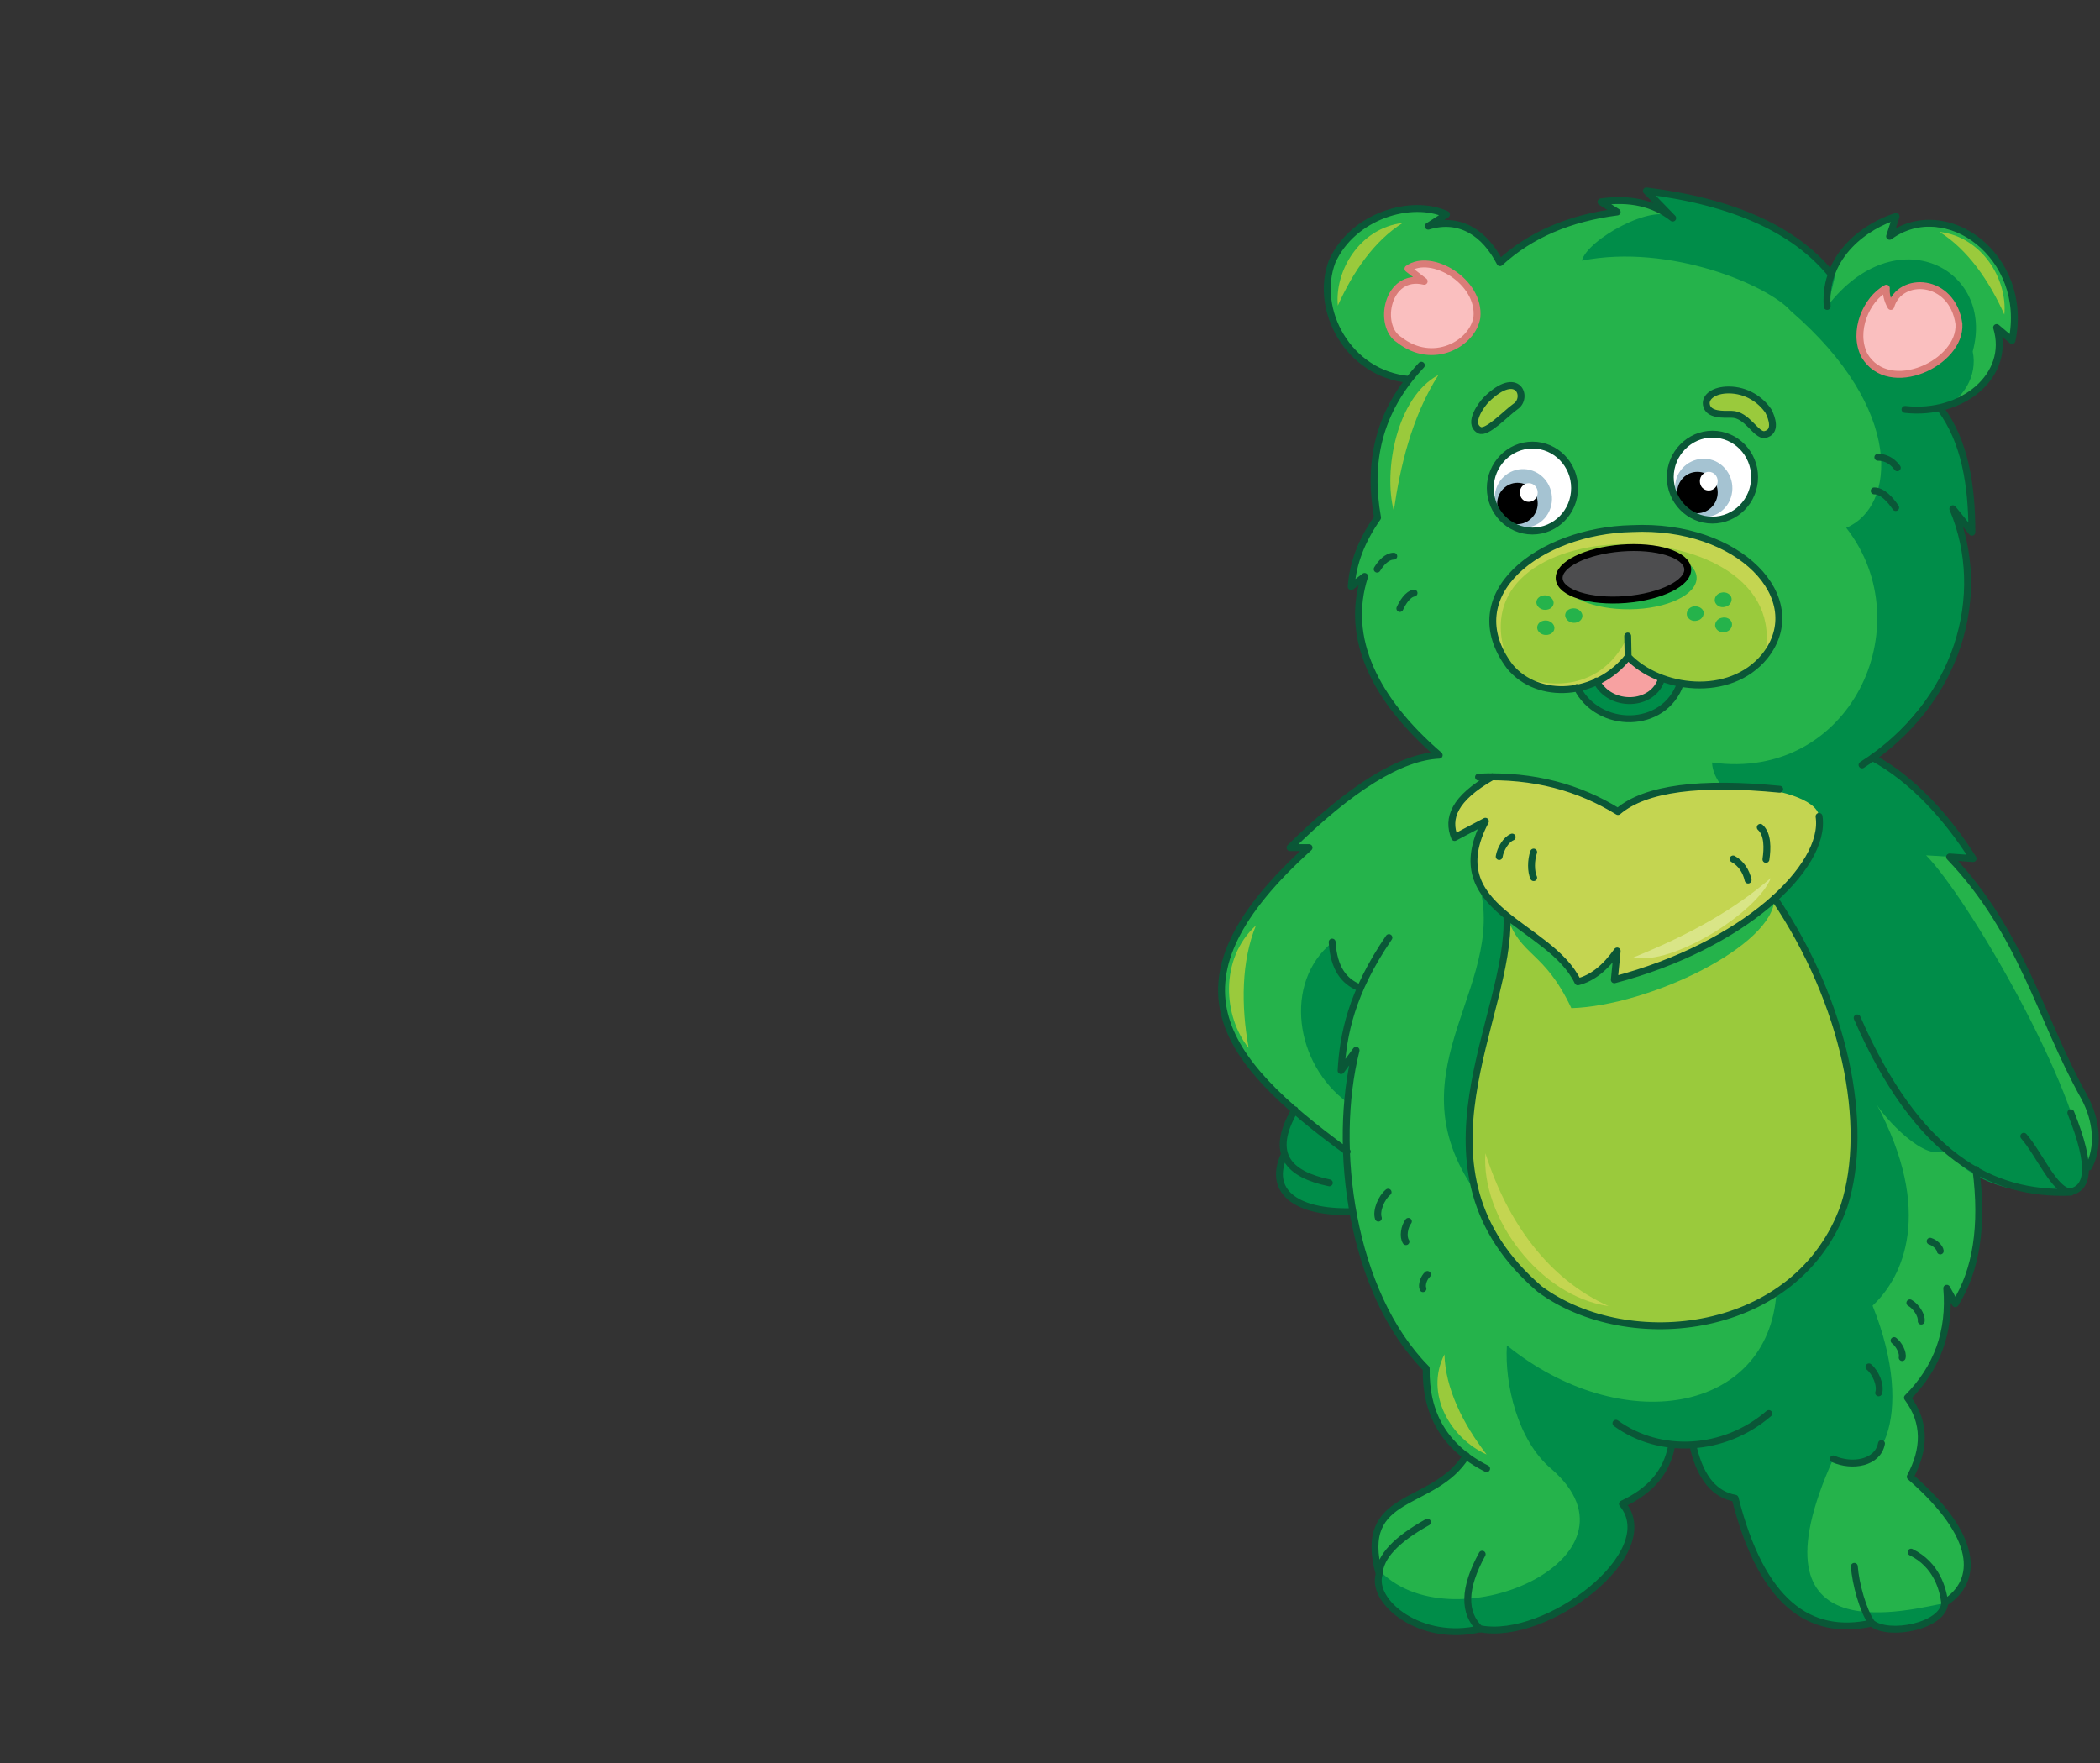 <?xml version="1.0" encoding="utf-8"?>
<!-- Generator: Adobe Illustrator 21.1.0, SVG Export Plug-In . SVG Version: 6.00 Build 0)  -->
<svg version="1.1" id="Layer_1" xmlns="http://www.w3.org/2000/svg" xmlns:xlink="http://www.w3.org/1999/xlink" x="0px" y="0px"
	 viewBox="0 0 518 435" style="enable-background:new 0 0 518 435;" xml:space="preserve">
<rect x="0" y="0" width="518" height="435" fill="#333333" stroke="none"/>
<style type="text/css">
	.st0{fill-rule:evenodd;clip-rule:evenodd;fill:#25B34B;}
	.st1{fill-rule:evenodd;clip-rule:evenodd;fill:#008D49;}
	.st2{fill-rule:evenodd;clip-rule:evenodd;fill:#9ACA3C;}
	.st3{fill-rule:evenodd;clip-rule:evenodd;fill:#C4D551;}
	.st4{fill-rule:evenodd;clip-rule:evenodd;fill:#D9E587;}
	.st5{fill-rule:evenodd;clip-rule:evenodd;fill:#FABFBF;}
	.st6{fill:none;stroke:#DA7C78;stroke-width:1.7;stroke-linecap:round;stroke-linejoin:round;stroke-miterlimit:22.926;}
	.st7{fill-rule:evenodd;clip-rule:evenodd;fill:#FFFFFF;}
	.st8{fill-rule:evenodd;clip-rule:evenodd;fill:#A5C3D2;}
	.st9{fill-rule:evenodd;clip-rule:evenodd;}
	.st10{fill:none;stroke:#0A5737;stroke-width:1.7;stroke-linecap:round;stroke-linejoin:round;stroke-miterlimit:22.926;}
	.st11{fill-rule:evenodd;clip-rule:evenodd;fill:#F7A1A1;}
	.st12{fill-rule:evenodd;clip-rule:evenodd;fill:#4D4D4F;}
	.st13{fill:none;stroke:#000000;stroke-width:1.7;stroke-linecap:round;stroke-linejoin:round;stroke-miterlimit:22.926;}
</style>
<path class="st0" d="M451.1,67.1c4.3-7.3,9.8-11.8,16.6-13.6l-1.6,4.9c13.8-8.2,34.3,3.9,30.2,25.7l-3.8-3.2
	c1.8,10.6-3.5,16.8-13.8,20c5.9,8.1,7.7,18.7,7.6,30.3l-4.7-5.8c9.8,20.5,3.2,41-19.8,61.4c11.6,7.4,19.5,15.8,24.8,24.9l-5.8-0.4
	c16.1,16.2,29.3,54.3,35.1,62.7c1.4,7.2,0.9,12.2-1.5,14.9l-1.2,3.7l-2.4,1.4c-6.2,0.7-13.8-0.8-23.6-5.5
	c1.7,14.4,0.1,25.4-5.1,33.1l-1.9-3.6c1.1,11-2.2,20-9.7,27c4.9,7.6,4.1,13.8,0.7,19.5c16.7,14,17.2,23.8,8.5,31.1
	c-0.5,6.1-11.7,8.6-18,5c-14.8,3.9-26.5-4.5-33.7-30.8c-5.1-0.9-8.9-4.4-10.2-13.2l-5.5,0.4c-1.3,7.2-5.3,11.9-12.1,14.2
	c7.6,7.6-9.5,33.2-35.1,30.8c-13.6,3.5-27.3-4.3-25.3-15c-4.2-18.1,15.2-16.5,21.9-27.7c-6.3-5.5-10.5-12.1-9.9-21.5
	c-7.9-8.6-14.5-20.3-18.1-38.7l-1.6-15.1l-12.8-10c-26.5-21.7-22.9-43.3,3.4-64.9H318c12.6-13.1,24.8-20.7,36.8-22.8
	c-16.1-13.3-22.2-28-18.4-44.1l-3.3,2.5c-0.1-6.1,1.8-11.8,6.5-17c-2.8-12.4-0.1-23.7,7.9-34.1c-15.1-1.3-23.5-17.3-19-29.1
	c5.1-11.3,19.6-15.6,28.2-11.6l-4.5,2.9c7.9-2.4,14,1.8,17.7,9c7.5-6.9,17.2-11,28.9-12.5l-4-2.5c7.1-1,13,0.3,17.7,4l-6.5-6.7
	C427.8,49.7,442.4,56.7,451.1,67.1z"/>
<path class="st1" d="M451.1,67.1c4.3-7.3-0.4,8.5-0.4,8.5c17-22.2,41.5-9.2,35.9,11.1c1.3,6.1-2.5,12-7.8,14.2
	c5.9,8.1,7.7,18.7,7.6,30.3l-4.7-5.8c9.8,20.5,3.2,41-19.8,61.4c10.9,6.9,19.2,15.2,24.8,24.9l-11.6-0.7c10,10.1,37.4,56.7,39.4,78
	l-1.2,3.7l-2.4,1.4c-6.2,0.7-23,0.5-30.8-10.6c-4.9,4-15.8-8.4-17.2-11.1c14.1,26.5,6.6,42.6-1,49.7c11.1,27.6,1.3,45.1-9.7,37.8
	c-22.2,49.2,20,36.8,27.5,35.6c-0.5,6.1-11.7,8.6-18,5c-14.8,3.9-26.5-4.5-33.7-30.8c-5.1-0.9-8.9-4.4-10.2-13.2l-5.5,0.4
	c-1.3,7.2-5.3,11.9-12.1,14.2c7.6,7.6-9.5,33.2-35.1,30.8c-13.6,3.5-27.3-4.3-25.3-15c17.3,19.6,68.5-2.4,42.8-24.6
	c-8.3-7-11.5-21-10.9-30.4c28.2,22.8,64.6,16.9,66.5-13.1L372,279.4l-7.9,14.8c-22.1-31.2,10.1-52-0.2-78.9l14.4-5.2
	c12.6-13.1,53.1-0.8,65.1-2.9c-6.5-4.5-20.7-10.5-21.1-19.1c34,4.8,52-33.7,33.1-57.9c12.2-5.1,14.6-29.1-13.7-53.5
	c-5.4-6.2-29.7-16.7-51.5-12.4c1.3-5.2,17.7-14.3,22.4-10.6l-6.5-6.7C427.8,49.7,442.4,56.7,451.1,67.1z"/>
<path class="st1" d="M414.5,168.6l-13.1-6.6l-12.5,7.5C394.1,181,410.4,179.5,414.5,168.6z M316.7,285.1l0.1-5.3l2.6-6l12.8,10
	l1.6,15.1C319,299.3,312.9,293.5,316.7,285.1z M328.6,232.5c0.3,6.3,2.9,9.4,6.6,11.2l-2.8,9.3l-1.6,11.2l3.4-3.7l-1.8,11.5
	C319.4,262.5,316.5,242.4,328.6,232.5z"/>
<path class="st2" d="M371.7,225.8l66-4.3c17.5,25.9,23.5,56,17.2,75.8c-11.4,32.2-53.3,36.7-75.1,20.6
	C345.3,288.3,372.9,250.7,371.7,225.8z"/>
<path class="st0" d="M437.7,221.6c-1.2-8.1-24.7-24.7-37.3-14.5c-7.6-5.2-17.9-8.1-31.1-8.6c-9.5,5.4-11.2,10.3-9.3,15l11.7,12.4
	c3.3,10.2,9.1,8.4,15.9,22.8C406.8,248.1,437.6,233.3,437.7,221.6z"/>
<path class="st3" d="M448.7,201.3c-1.2-8.1-36.9-11.3-49.6-1.2c-7.6-5.2-17.9-8.1-31.1-8.6c-9.5,5.4-11.2,10.3-9.3,15l7.6-4
	c-11.6,22,15.9,25.2,22.8,39.6c3.6-0.9,6.8-3.5,9.7-7.6l-0.7,7.1C429.9,233.3,450.6,213.9,448.7,201.3z"/>
<path class="st4" d="M402.9,236.2c14.5-5.9,25.1-12,33.9-19.6C433.5,225,412.6,238.3,402.9,236.2z"/>
<path class="st5" d="M364.3,78.3c-1,6.4-10.8,12.1-19.2,5.5c-5.4-3.4-3-16.6,6.2-14.4l-4-3.1C353,62.2,365.2,69.4,364.3,78.3z"/>
<path class="st6" d="M364.3,78.3c-1,6.4-10.8,12.1-19.2,5.5c-5.4-3.4-3-16.6,6.2-14.4l-4-3.1C353,62.2,365.2,69.4,364.3,78.3z"/>
<path class="st5" d="M459.9,87.7c-3-5.9,0.4-13.9,5.4-16.6c-0.1,1.4,0.2,2.9,1.1,4.5c2.2-7.7,15.2-7.1,16.8,4.3
	C483.8,89.5,466,97.9,459.9,87.7z"/>
<path class="st6" d="M459.9,87.7c-3-5.9,0.4-13.9,5.4-16.6c-0.1,1.4,0.2,2.9,1.1,4.5c2.2-7.7,15.2-7.1,16.8,4.3
	C483.8,89.5,466,97.9,459.9,87.7z"/>
<path class="st7" d="M378,131.1c5.7,0,10.4-4.8,10.4-10.6c0-5.9-4.7-10.6-10.4-10.6c-5.7,0-10.4,4.8-10.4,10.6
	C367.6,126.3,372.3,131.1,378,131.1z"/>
<path class="st7" d="M422.4,128.4c5.7,0,10.4-4.8,10.4-10.6c0-5.9-4.7-10.6-10.4-10.6S412,112,412,117.8
	C412,123.6,416.7,128.4,422.4,128.4z"/>
<path class="st8" d="M378.7,116.4c3.5,1.7,5.1,5.9,3.5,9.6c-1.6,3.6-5.8,5.2-9.4,3.5c-3.5-1.7-5.1-5.9-3.5-9.6
	C370.9,116.3,375.1,114.7,378.7,116.4z"/>
<path class="st8" d="M423.2,113.8c3.5,1.7,5.1,5.9,3.5,9.6c-1.6,3.6-5.8,5.2-9.4,3.5c-3.5-1.7-5.1-5.9-3.5-9.6
	C415.5,113.7,419.7,112.2,423.2,113.8z"/>
<path class="st9" d="M374.3,129.3c2.7,0,5-2.3,5-5.1s-2.2-5.1-5-5.1c-2.7,0-5,2.3-5,5.1C369.4,127,371.6,129.3,374.3,129.3z"/>
<path class="st9" d="M418.7,126.6c2.7,0,5-2.3,5-5.1c0-2.8-2.2-5.1-5-5.1c-2.8,0-5,2.3-5,5.1C413.8,124.3,416,126.6,418.7,126.6z"/>
<path class="st7" d="M377.1,123.8c1.2,0,2.2-1,2.2-2.3c0-1.3-1-2.3-2.2-2.3s-2.2,1-2.2,2.3C374.9,122.8,375.8,123.8,377.1,123.8z"/>
<path class="st7" d="M421.5,121c1.2,0,2.2-1,2.2-2.3s-1-2.3-2.2-2.3c-1.2,0-2.2,1-2.2,2.3S420.2,121,421.5,121z"/>
<path class="st2" d="M436.2,101.4c-1.9-2.8-5.4-5.2-9.8-5.2c-3.6,0-5.8,1.7-5.5,3.6c0.4,2.7,4.4,2.4,6.2,2.4c3.9,0,6,5.3,8.2,5
	C438.3,106.6,437.1,103.1,436.2,101.4z M373.8,100.3c3.3-2.1,0.7-9.5-7.2-1.7c-1,1-4.7,5.8-1.7,7.5
	C366.7,107.1,371.3,102.1,373.8,100.3z"/>
<path class="st10" d="M436.2,101.4c-1.9-2.8-5.4-5.2-9.8-5.2c-3.6,0-5.8,1.7-5.5,3.6c0.4,2.7,4.4,2.4,6.2,2.4c3.9,0,6,5.3,8.2,5
	C438.3,106.6,437.1,103.1,436.2,101.4z M373.8,100.3c3.3-2.1,0.7-9.5-7.2-1.7c-1,1-4.7,5.8-1.7,7.5
	C366.7,107.1,371.3,102.1,373.8,100.3z"/>
<path class="st11" d="M409.9,167.3l-4.5-2.4l-3.8-3.1l-3.8,3.8l-4,2.3C397.2,175.2,408.2,173.7,409.9,167.3z"/>
<path class="st2" d="M401.6,161.9l-0.1-5.1L401.6,161.9c-7.6,9.8-22.2,10.9-29.2,2.4c-12.8-18.6,7.4-33.5,30.1-34
	c24.3-1,44.1,17.3,32.8,31.5C426.5,172.4,409.3,170,401.6,161.9z"/>
<path class="st3" d="M401.5,156.9c-3.9,8.9-13.2,14.7-26.2,10.1c9.5,5.2,17.2,4.2,26.2-4.4V156.9z M372.4,164.3
	c-12.8-18.6,7.4-33.5,30.1-34c24.3-1,44.1,17.3,32.8,31.5C443.2,124.8,355.3,124.4,372.4,164.3z"/>
<path class="st10" d="M422.4,107.1c5.8,0,10.4,4.8,10.4,10.6c0,5.9-4.7,10.6-10.4,10.6c-5.8,0-10.4-4.8-10.4-10.6
	C412,111.9,416.7,107.1,422.4,107.1z M378,109.8c5.8,0,10.4,4.8,10.4,10.6c0,5.9-4.7,10.6-10.4,10.6c-5.8,0-10.4-4.8-10.4-10.6
	C367.6,114.6,372.3,109.8,378,109.8z M350.6,90.1c-10.8,11.5-13.2,24.2-10.8,37.6c-4,5.7-6.1,11.3-6.5,17l3.3-2.5
	c-4.9,15.2,2.5,30.4,18.4,44.1c-9.4,0.4-21.7,7.9-36.8,22.8h4.7c-36.2,32.7-22.6,51.7,9.4,75 M437.7,221.6
	c17.5,25.9,23.5,56,17.2,75.8c-11.4,32.2-53.3,36.7-75.1,20.6c-34.5-29.6-6.9-67.2-8.1-92.1 M461.9,186.9
	c9.7,5.2,18.3,14.6,24.8,24.9l-5.8-0.4c17.9,18.7,22.2,39.5,33.2,59.2c3.3,6.1,3.6,12.6,1.1,17.3 M510.8,274.5
	c5.4,13.5,4.2,18.5,0,19.5c-3.9,0.1-7.7-9.2-11.6-13.7 M510.8,294.1c-19.7,0.8-37.9-9.1-52.7-43 M348.8,146.3
	c-1.6,0.3-2.8,2.3-3.5,3.8 M462.3,121.1c2.1,0,4,2.2,5.3,4.1 M463.2,112.8c2.5,0,4,1.5,4.8,2.6 M427.5,211.9c2,1.1,3.2,3,3.7,5.2
	 M434.2,204.1c1.9,1.7,1.8,5.2,1.4,7.9 M373,206.5c-1.5,0.6-2.9,2.9-3.2,4.8 M378.3,210.2c-0.7,2-0.7,4.8,0,6.3 M340,300.5
	c-0.6-1.8,0.7-5,2.4-6.4 M346.8,306.3c-0.8-1.2-0.4-3.7,0.6-5 M351,317.9c-0.4-0.9,0.2-2.7,1.1-3.5 M473.9,325.9
	c0.2-1.4-1.3-3.7-2.8-4.5 M463.4,343.6c0.6-1.8-0.7-5-2.4-6.4 M478.6,308.6c-0.1-0.9-1.4-2.1-2.5-2.4 M469.2,334.9
	c0.3-1.2-0.8-3.3-2-4.2 M343.8,137.2c-1.7,0-3.2,1.7-4.1,3.2 M452.2,359.9c4.7,2.1,11,1,11.9-3.8 M457.4,386.4
	c0.3,4.2,2.1,10.9,4.3,14 M417.8,357.5c1.8,7.2,5.2,11.2,10.2,12.1c6.5,25.7,18.3,34.2,33.7,30.8c4.1,3.4,17.7,0.8,18-5
	c8.5-5.4,8.4-16.4-8.5-31.1c3.6-6.8,3.9-13.3-0.7-19.5c7.4-7.4,10.6-16.4,9.7-27l2.1,3.8c5.2-8.2,6.9-19.2,5.1-33.1 M398.6,351.1
	c10.9,7.9,26.7,7.1,37.7-2.4 M361.7,359.1c-8,13-27.2,8.6-21.5,29.2c-2.1,7,10.4,17,24.9,13.5c16.4,3.2,45.2-18.7,35.1-30.8
	c6.9-3.2,10.9-7.9,12.1-14.2 M389,169.6c5.2,10.4,21.5,10.5,25.5-1 M393.8,168c3.3,6.7,14.1,6.4,16.1-0.7 M401.5,156.9l0.1,5.1
	c-7.6,9.8-22.2,10.9-29.2,2.4c-13.3-17.8,7.4-33.5,30.1-34c26.5-1.3,44.1,17.3,32.8,31.5c-8.7,10.6-26,8.2-33.7,0.1 M459.3,188.7
	c23.9-15.3,31.3-42.1,22.4-63.2l4.7,5.8c0-11.8-1.8-22.4-7.6-30.3 M450.7,75.6c-0.9-13,10.1-20.1,17-22.2l-1.6,4.9
	c13.9-10.1,34.5,4.9,30.2,25.7l-3.8-3.2c3.6,11.8-8.4,21.8-22.6,20.2 M439,194.7c-19.4-1.9-33.1-0.3-39.9,5.5
	c-9.4-5.8-20.6-9.1-34.4-8.5 M368.1,191.6c-9.5,5.4-11.2,10.3-9.3,15l7.6-4c-11.6,22,15.9,25.2,22.8,39.6c3.6-0.9,6.8-3.5,9.7-7.6
	l-0.7,7.1c31.7-8.3,52.4-27.8,50.5-40.3 M471.4,382.9c6.3,3.1,7.9,9.1,8.3,12.6 M365.6,383.4c-4.6,8.4-4.7,14.5-0.5,18.5
	 M342.6,231.3c-9.3,13.6-11.3,24-11.8,32.8l3.7-5c-6,23.8-1.2,59.8,17.3,78.5c-0.2,11,4.4,19.4,14.9,24.7 M352.1,375.5
	c-7.7,4.3-11.7,8.5-11.9,12.8 M347.6,93.6c-15.1-1.3-23.5-17.3-19-29.1c5.1-11.3,19.6-15.6,28.2-11.6l-4.5,2.9
	c7.9-2.4,14,1.8,17.7,9c7.5-6.9,17.2-11,28.9-12.5l-4-2.5c7.1-1,13,0.3,17.7,4l-6.5-6.7c21.8,2.7,36.5,9.7,45.2,20.1 M333.7,298.9
	c-14.7,0.4-20.8-5.4-17-13.8 M327.9,291.8c-10-2.1-14.9-7-8.5-18 M335.2,243.6c-3.6-1.5-6.2-4.6-6.6-11.2"/>
<path class="st3" d="M366.4,284.5c5.4,17,15.6,31.1,30.4,37.7C379.8,319.8,365.3,300.3,366.4,284.5z"/>
<path class="st2" d="M308,258.5c-1.9-10.4-1.8-21.4,1.8-30.2C300.7,236.6,301.8,250.9,308,258.5z M354.8,92.5
	c-6.6,10.4-9.4,22.5-11,33.5C341.2,116.1,344.5,98,354.8,92.5z M330,75.4c3.7-8.3,9-16,16-20.4C335.3,56.3,329.2,66.9,330,75.4z
	 M494.4,77.6c-3.7-8.3-9-16-16-20.4C489.1,58.5,495.2,69.1,494.4,77.6z M366.7,358.8c-5.9-7.6-10.2-16.4-10.4-24.7
	C351.3,343.9,357.9,354.9,366.7,358.8z"/>
<path class="st0" d="M424.6,146.2c-1.1,0.2-1.8,1.2-1.6,2.2c0.3,1,1.4,1.6,2.5,1.3c1.1-0.2,1.8-1.2,1.6-2.2
	C426.9,146.6,425.8,145.9,424.6,146.2z M388.6,150.1c1.1,0.2,1.9,1.2,1.7,2.1c-0.2,1-1.3,1.6-2.5,1.4c-1.1-0.2-1.9-1.2-1.7-2.1
	C386.3,150.5,387.4,149.9,388.6,150.1z M417.7,149.6c-1.1,0.2-1.8,1.2-1.6,2.2c0.3,1,1.4,1.6,2.5,1.3c1.1-0.2,1.8-1.2,1.6-2.2
	C420,150,418.8,149.4,417.7,149.6z M381.7,153.1c1.1,0.2,1.9,1.2,1.7,2.1c-0.2,1-1.3,1.6-2.5,1.4c-1.1-0.2-1.9-1.1-1.7-2.1
	S380.5,152.9,381.7,153.1z M424.7,152.4c-1.1,0.2-1.8,1.2-1.6,2.2c0.3,1,1.4,1.6,2.5,1.3c1.1-0.2,1.8-1.2,1.6-2.2
	S425.8,152.1,424.7,152.4z M381.5,146.9c1.1,0.2,1.9,1.2,1.7,2.1c-0.2,1-1.3,1.6-2.5,1.4c-1.1-0.2-1.9-1.2-1.7-2.1
	C379.2,147.3,380.4,146.7,381.5,146.9z"/>
<path class="st0" d="M401.8,135.2c9.1-0.1,16.6,3.1,16.7,7.3c0.1,4.2-7.3,7.7-16.4,7.8c-9.1,0.1-16.6-3.1-16.7-7.3
	C385.3,138.8,392.7,135.3,401.8,135.2z"/>
<path class="st12" d="M399.9,135.2c8.8-0.7,16.1,1.6,16.4,5.1c0.3,3.5-6.6,6.9-15.3,7.6c-8.8,0.7-16.1-1.6-16.4-5.1
	C384.3,139.3,391.1,135.9,399.9,135.2z"/>
<path class="st13" d="M399.9,135.2c8.8-0.7,16.1,1.6,16.4,5.1c0.3,3.5-6.6,6.9-15.3,7.6c-8.8,0.7-16.1-1.6-16.4-5.1
	C384.3,139.3,391.1,135.9,399.9,135.2z"/>
</svg>
